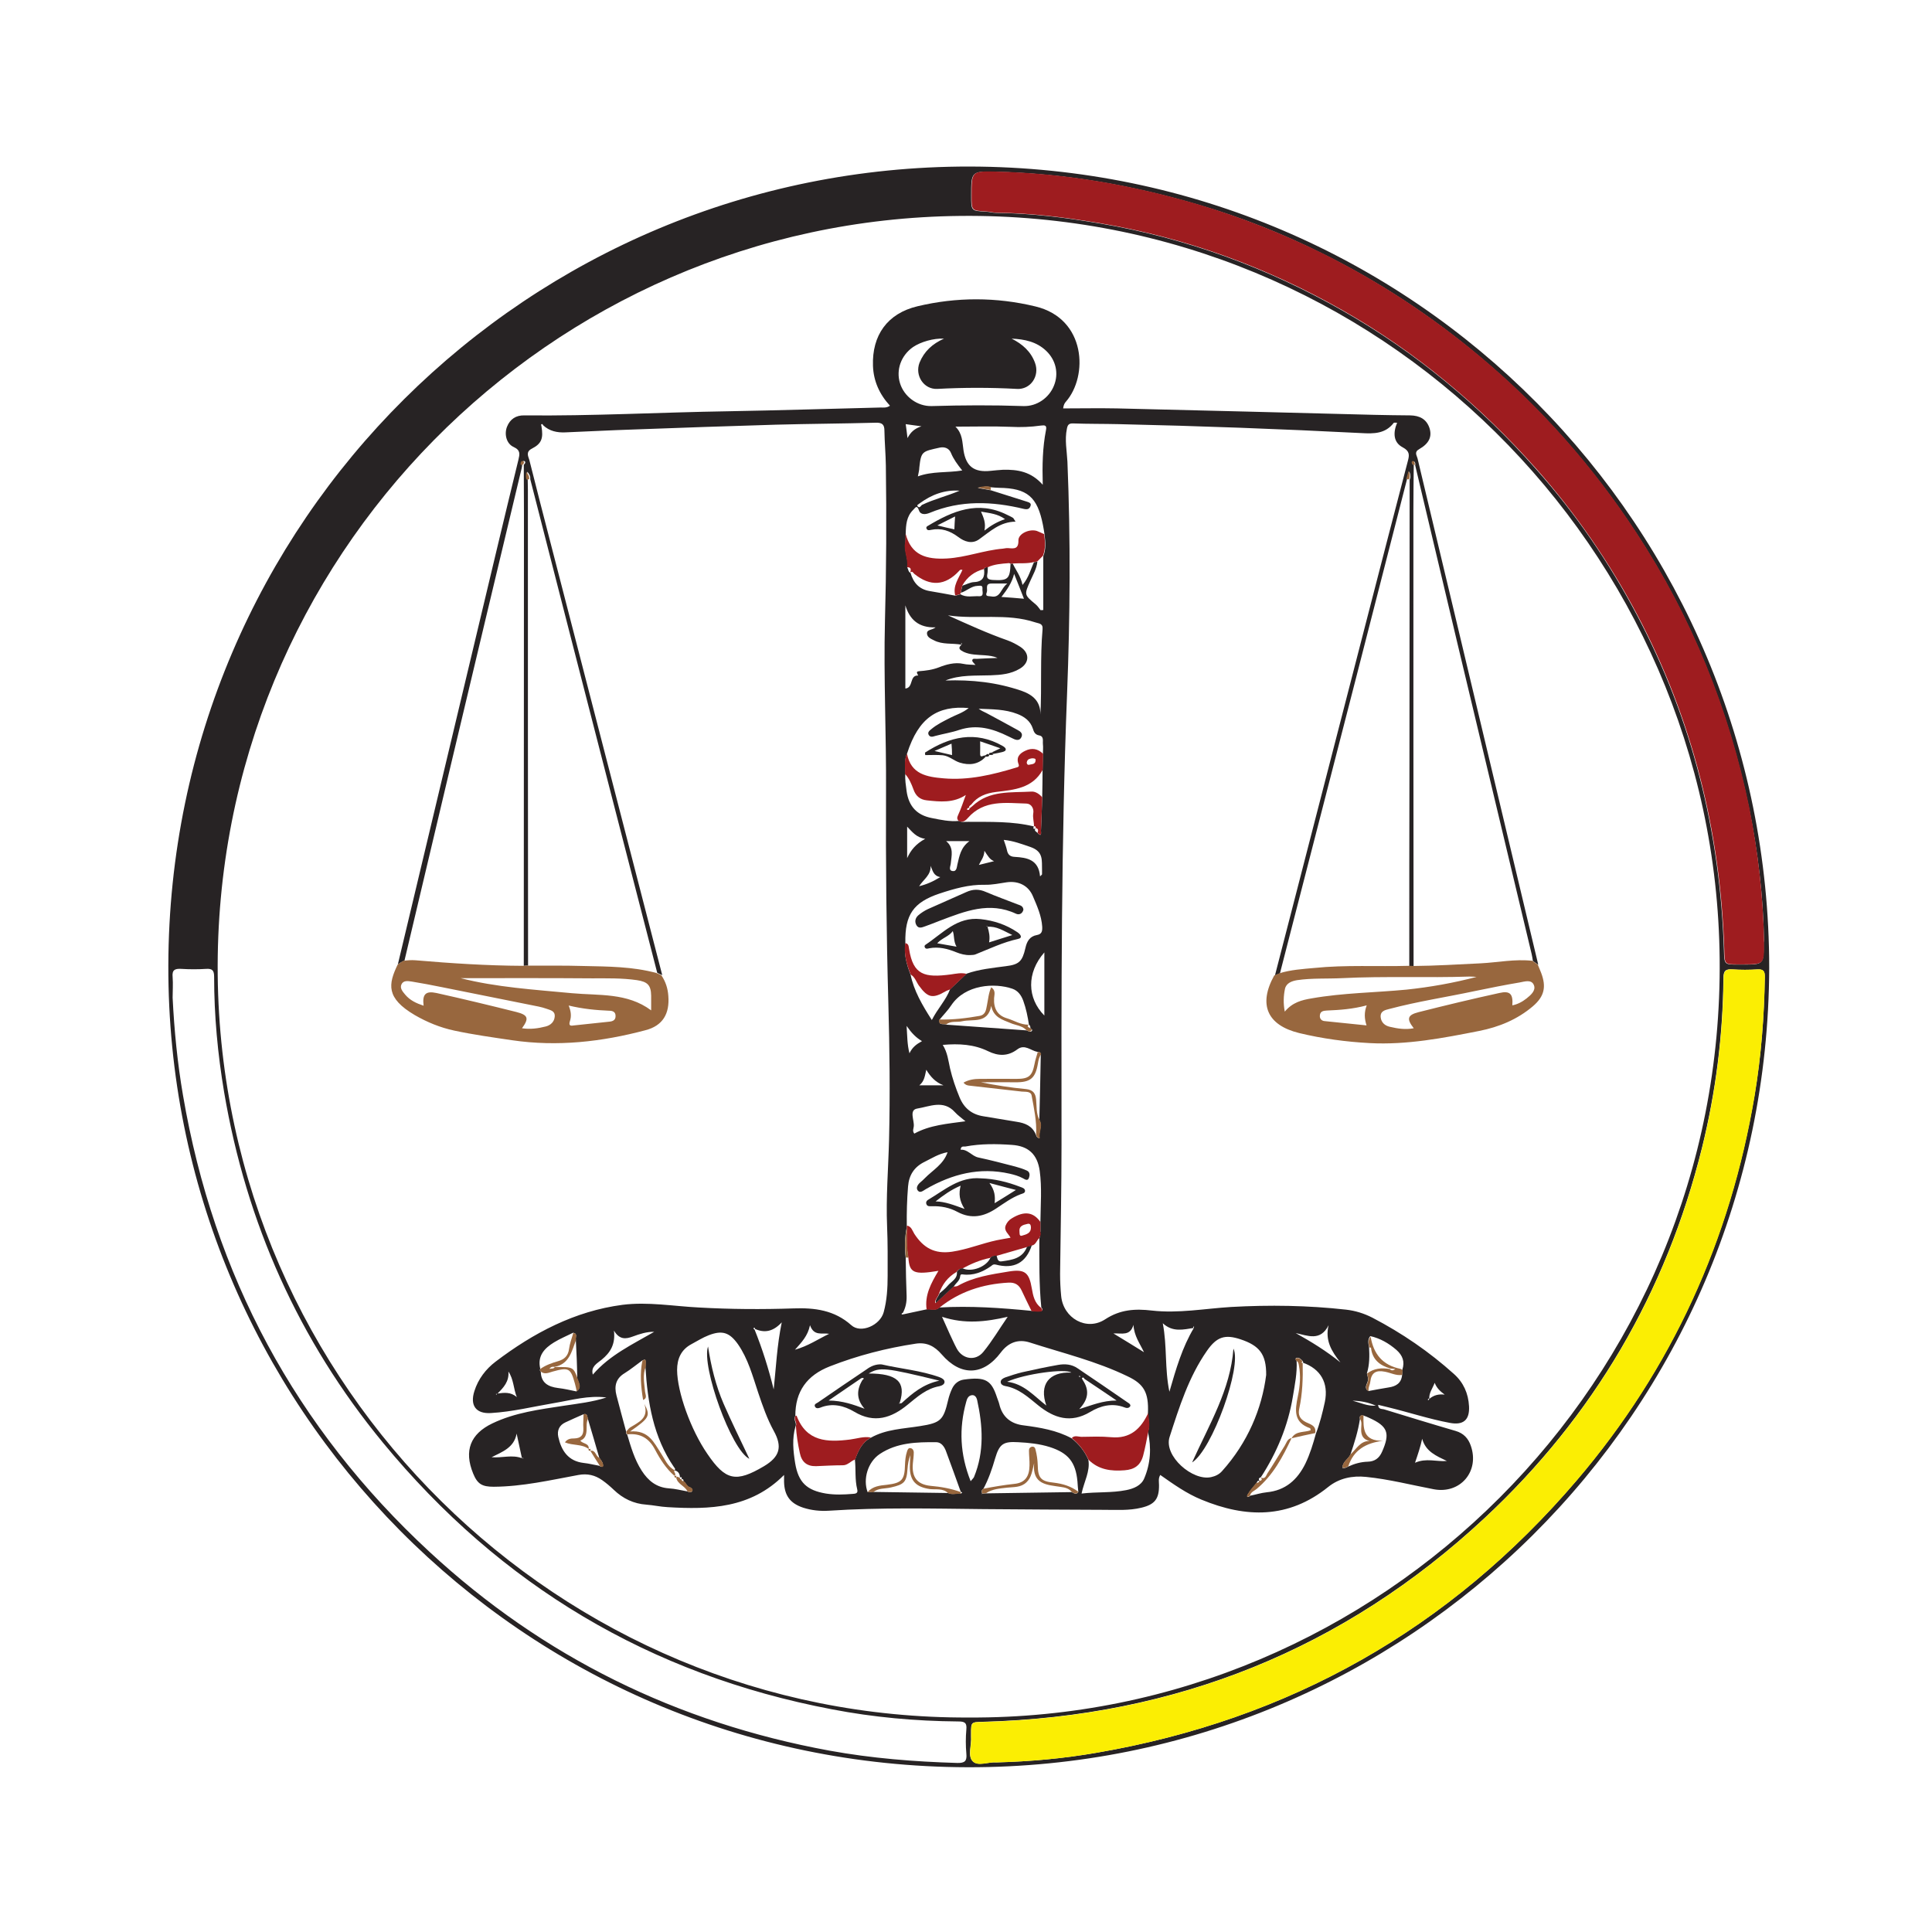 <?xml version="1.0" encoding="utf-8"?>
<!-- Generator: Adobe Illustrator 21.0.2, SVG Export Plug-In . SVG Version: 6.00 Build 0)  -->
<svg version="1.1" id="Layer_1" xmlns="http://www.w3.org/2000/svg" xmlns:xlink="http://www.w3.org/1999/xlink" x="0px" y="0px"
	 viewBox="0 0 1080 1080" style="enable-background:new 0 0 1080 1080;" xml:space="preserve">
<style type="text/css">
	.st0{fill:#272324;}
	.st1{fill:#FBEE03;}
	.st2{fill:#9E1C1F;}
	.st3{fill:#98673E;}
</style>
<g>
	<path class="st0" d="M989,541.1c-0.9,249.1-202.2,447.4-448.1,446.8C291.1,987.3,93.5,785,94.1,539.7
		C94.7,291.1,295.9,92.8,541.9,93.1C791.2,93.5,989,295.3,989,541.1z M541.7,960.1c229.4,1.2,422-187.8,419.6-424.2
		C959,307.2,771,118.3,536.8,120.7C307.9,123,119.3,311.2,121.7,545.2C124.1,775.2,312.9,961.2,541.7,960.1z M556.9,985.2
		c19.2-0.5,37.7-2.2,56.1-5.4c107.7-18.5,197.4-69.1,268.3-152.2c53.2-62.4,85.9-134.5,99.5-215.3c3.7-21.9,5.4-43.9,5.7-66.1
		c0.1-3.1-0.6-4.5-4.1-4.3c-4.6,0.3-9.3,0.3-14,0c-3.8-0.3-5,0.8-5,4.9c-0.3,32.1-4.3,63.7-12,94.9c-20.1,80.9-60.5,150-121.4,206.8
		C751.1,922,657.2,959.6,549.3,962.5c-6.5,0.2-6.5,0.1-6.5,6.7c0,0.5,0,1,0,1.5c0.4,4.8-2.1,10.9,1,13.9
		C546.7,987.5,552.7,984.8,556.9,985.2z M986.1,525.3c-0.5-24.7-3.4-49.1-8.3-73.2c-11.4-55.3-32.2-106.9-63.2-154.2
		c-24.3-37.1-53.4-70.1-87.5-98.6c-27.3-22.9-56.9-42.3-88.8-58c-21.9-10.9-44.7-19.9-68.2-26.8c-37.2-11-75-17.6-113.8-18.5
		c-13.4-0.3-13.4-0.1-13.4,13.5c0,8.4,0,8.4,8.2,8.8c2,0.1,3.9,0.7,5.9,0.7c19.7,0.2,39.1,2.7,58.4,6c47.9,8.2,92.8,24.6,135,48.6
		c41.2,23.4,77.1,53.4,108.4,88.8c22,24.8,40.6,51.8,56.1,81.1c31.1,58.8,46.7,121.7,48.8,188c0.2,7.7,0.3,7.7,7.7,7.7
		c0.8,0,1.7,0,2.5,0c12.1,0,12.1,0,12-12.3C986.1,526.3,986.1,525.8,986.1,525.3z M96.5,557.7c0.9,18.3,2.7,36.6,5.8,54.6
		c17.2,100.6,62.9,185.9,137.8,255.2c63.5,58.8,138.4,95.5,223.5,111.1c23.6,4.3,47.5,6.2,71.5,6.9c4.3,0.1,5.5-1.1,5.1-5.2
		c-0.4-4.5-0.4-9,0-13.5c0.4-4-1.2-4.5-4.7-4.5c-23.7-0.2-47.2-2.3-70.5-6.8c-101.6-19.3-185.3-69.3-250.9-149
		c-47.1-57.2-76.4-122.9-88.8-195.9c-3.6-21.4-5.6-42.9-5.6-64.6c0-3.5-1-4.6-4.4-4.4c-4.6,0.3-9.3,0.3-14,0
		c-3.6-0.2-5.2,0.6-4.8,4.6C96.8,550.1,96.5,553.9,96.5,557.7z"/>
	<path class="st1" d="M556.9,985.2c-4.1-0.4-10.2,2.4-13-0.5c-3.1-3-0.6-9.2-1-13.9c0-0.5,0-1,0-1.5c0-6.7,0-6.6,6.5-6.7
		c107.8-2.9,201.8-40.5,280.7-114.1c60.9-56.8,101.3-125.9,121.4-206.8c7.7-31.1,11.7-62.8,12-94.9c0-4,1.2-5.1,5-4.9
		c4.6,0.3,9.3,0.3,14,0c3.5-0.2,4.1,1.2,4.1,4.3c-0.4,22.2-2.1,44.2-5.7,66.1c-13.5,80.8-46.3,153-99.5,215.3
		C810.4,910.7,720.7,961.3,613,979.8C594.6,983,576,984.7,556.9,985.2z"/>
	<path class="st2" d="M986.1,525.3c0,0.5,0,1,0,1.5c0.1,12.3,0.1,12.3-12,12.3c-0.8,0-1.7,0-2.5,0c-7.5,0-7.5,0-7.7-7.7
		c-2.1-66.3-17.7-129.2-48.8-188c-15.5-29.2-34.2-56.3-56.1-81.1c-31.4-35.4-67.3-65.4-108.4-88.8c-42.2-24-87.1-40.4-135-48.6
		c-19.4-3.3-38.8-5.8-58.4-6c-2,0-3.9-0.6-5.9-0.7c-8.2-0.5-8.2-0.4-8.2-8.8c0-13.6,0-13.8,13.4-13.5c38.8,0.9,76.6,7.5,113.8,18.5
		c23.5,7,46.2,16,68.2,26.8c31.9,15.8,61.5,35.2,88.8,58c34.1,28.5,63.2,61.4,87.5,98.6c31,47.3,51.9,98.9,63.2,154.2
		C982.7,476.2,985.6,500.6,986.1,525.3z"/>
	<path class="st0" d="M222.4,539.1c18.4-77.1,36.7-154.1,55.1-231.1c4.1-17,8.1-34,12.3-51c0.7-3,1.3-5.3-2.6-7.1
		c-4.1-1.8-5.4-7.1-3.8-11.3c1.7-4.3,5-6.5,9.7-6.4c37.9,0.4,75.8-1.7,113.8-2.3c28.5-0.5,56.9-1.4,85.4-2.1c1.6,0,3.3,0.3,5.2-1
		c-5.8-6.3-9.2-13.7-9.5-22.3c-0.6-17,8-29.3,24.9-33.3c21.8-5.2,44-5.2,65.9,0.1c28.4,6.8,29.6,39,17,53.3
		c-0.6,0.7-1.2,1.5-1.5,3.7c10.1,0,20.2-0.2,30.2,0c47.9,1.1,95.9,2.4,143.8,3.6c6.7,0.2,13.3,0.2,20,0.3c5.2,0.1,9.1,2,10.8,7.1
		c1.5,4.8-0.2,8.6-5.8,11.8c-2.9,1.6-1.3,3.5-0.9,5.1c6.8,28.7,13.7,57.3,20.5,85.9c15.7,65.7,31.3,131.4,47,197.2
		c-1-0.7-2-1.4-3-2.1c-0.2-1.3-0.4-2.6-0.7-3.9c-13.8-57.9-27.7-115.8-41.5-173.7c-7.9-33.2-15.7-66.3-23.6-99.5
		c0.3-1.1-0.3-2.4-1.1-2.2c-1,0.3-0.8,1.5,0.3,2.1c-0.1,8.3-0.2,16.6-0.2,25c0,85,0,170.1,0.1,255.1c-0.8,0-1.6,0-2.4-0.1
		c0-37.5,0-75,0.1-112.4c0-53.1,0.1-106.3,0.1-159.4c0.6-1.4,0.6-2.7-0.2-4.7c-0.5,1.9-0.9,3.2-1.3,4.5
		c-9.5,37.2-19.1,74.4-28.6,111.5c-14.1,54.9-28.3,109.7-42.4,164.6c-0.9,0.4-1.9,0.8-2.8,1.2c17-65.9,34-131.8,51-197.7
		c7.7-30,15.5-59.9,23.3-89.9c0.9-3.3,1.1-5.5-2.8-7.6c-5.4-2.8-5.5-8.2-3.2-13.8c-1.1,0-1.8-0.1-1.9,0.1c-4.7,6.1-11.1,6.1-18,5.7
		c-45.2-2.3-90.5-4-135.7-5c-8.5-0.2-17-0.1-25.5-0.4c-2.5-0.1-3.1,0.9-3.5,3c-1.3,6.2,0,12.3,0.3,18.4c1.8,43.3,1.5,86.6-0.2,129.8
		c-3.3,83.9-3.2,167.9-3.1,251.8c0,24.1-0.5,48.3-0.8,72.4c0,4.1,0.2,8.3,0.6,12.4c1.2,12.4,14.2,19.8,24.6,13
		c8.4-5.5,16.7-6,26.1-4.9c14.8,1.7,29.6-1.1,44.3-2c21.5-1.2,42.9-0.9,64.3,1.5c5.2,0.6,10,2.1,14.7,4.5
		c16.5,8.6,31.7,19,45.5,31.4c5.4,4.8,8.1,10.9,8.5,18.1c0.4,7.7-3.2,10.7-10.7,9.3c-11.8-2.2-23.2-6-34.8-8.8
		c-1.7-0.4-3.4-0.8-5.3-1.3c0.1,2.6,2,2.2,3.2,2.5c13.4,4.1,26.7,8.2,40.1,12.1c4.5,1.3,7.1,4.2,8.5,8.3c5,14.3-5.9,27.1-20.7,24.3
		c-12.6-2.4-25-5.6-37.8-6.9c-7.7-0.8-15.1,0.7-21.2,5.6c-22.2,17.9-46,17.4-70.9,7.1c-8.3-3.4-15.6-8.6-23-13.8
		c-1.2,2-0.7,3.9-0.7,5.6c0.1,7.7-2.3,10.9-9.8,12.7c-6.9,1.7-13.9,1.2-20.9,1.2c-22.5-0.1-45-0.2-67.5-0.4
		c-28.8-0.3-57.6-1-86.4,0.9c-4.8,0.3-9.7-0.2-14.3-1.7c-7.3-2.4-10.5-6.8-10.7-14.4c0-1.1,0-2.2,0-3.9
		c-18.7,18.8-41.6,19.4-65.1,18c-4-0.2-7.9-1.1-11.9-1.4c-7.1-0.5-13.1-3.4-18.2-8.3c-2-1.9-4.2-3.8-6.5-5.4
		c-4-2.8-8.2-3.8-13.2-2.9c-15.7,2.9-31.3,6.5-47.4,6.6c-6.5,0-9.1-1.5-11.5-7.4c-5.2-12.7-1.6-22.1,10.7-28
		c12.7-6.1,26.4-7.8,40.1-9.9c8-1.2,16-2.1,23.7-4.6c-10-1.3-19.5,1.5-29.1,3.1c-11.8,2-23.5,4.9-35.5,5.6
		c-8.3,0.5-11.8-4.2-9.2-12.3c2.1-6.7,6.4-12.3,11.8-16.4c21.2-16.1,44.3-28.3,71-31.8c14.3-1.8,28.6,0.8,42.8,1.5
		c17.6,1,35.3,1.1,52.9,0.5c11.6-0.4,22.7,0.9,32.2,9.4c5.3,4.8,16.1,0.1,18.1-7.3c1.8-6.6,2.2-13.5,2.2-20.3
		c0-9.2,0.1-18.3-0.3-27.5c-0.7-16.3,0.7-32.6,1.1-48.9c0.6-25.3,0.3-50.6-0.4-75.9c-1.1-39.3-1.5-78.6-1.3-117.9
		c0.2-32-1.4-64-0.6-95.9c0.8-29,0.9-58,0.5-86.9c-0.1-6.5-0.7-13-0.8-19.5c0-3.4-1.3-4.5-4.8-4.4c-18.6,0.5-37.3,0.6-55.9,1.1
		c-26.6,0.8-53.2,1.7-79.8,2.7c-12.6,0.4-25.3,1.1-37.9,1.6c-4.6,0.2-8.9-0.7-12.4-4c-0.2-0.5-0.5-0.9-1-0.5c-0.2,0.1,0,0.8,0.1,1.2
		c1.1,6.6,0.1,9.6-5.4,12.4c-3.5,1.8-2,4.3-1.4,6.3c3.9,15.7,8,31.3,12,46.9c20.8,80.4,41.5,160.7,62.3,241.1
		c-0.9-0.4-1.9-0.8-2.8-1.3c-16.2-62.7-32.4-125.5-48.5-188.2c-7.5-29.3-15-58.6-22.5-87.8c0.2-1.6-0.5-2.7-1.6-4.1
		c-0.2,1.8-0.4,3.1,0.2,4.3c0,2,0.1,4,0.1,6c0,88.6,0,177.2,0.1,265.8c-0.8,0-1.6,0-2.4,0.1c0-84,0.1-168.1,0.1-252.1
		c0-9.3-0.1-18.6-0.1-28c0.9-0.7,1.2-1.8,0.2-2.1c-0.8-0.2-1.4,1-1.1,2.1c-0.1,0.7-0.1,1.3-0.3,2c-13.2,55.2-26.4,110.3-39.5,165.5
		c-8.7,36.6-17.3,73.1-26,109.7C224.4,537.7,223.4,538.4,222.4,539.1z M381,826.9l0.1,0.1c0.1-0.8,0.1-1.6-1.1-1.1l0.1,0.1
		c0-2.1-0.9-3.6-3.1-4.1l0.1,0c0.6-0.7,0.1-1.2-0.3-1.7c-11.6-16.9-14.8-36.3-16-56.2c0.2-4.4,0.2-4.4-1.9-3.4
		c-3.2,2.3-6.3,4.9-9.7,7c-5,3-5.9,7.3-4.6,12.4c1.7,6.7,3.6,13.4,5.4,20.2c-0.2,0.7-0.1,1.3,0.6,1.7c2.1,7,4.1,14,8.1,20.2
		c3.6,5.6,8.2,9.4,15.2,9.9c3.5,0.2,6.9,1.1,10.3,1.7c1,0.6,2.3,0.6,2.7-0.1c0.7-1-0.7-2-1.3-2.2c-1.9-0.5-2.1-2.5-3.5-3.3
		C382.1,827.3,382,826.7,381,826.9z M704,827.9c-1.1-0.5-1.2,0.5-1.6,1.1c-1.6,2.1-3.5,4-4.8,6.3c-1,1.7-0.1,2,1.3,0.8
		c3.1-0.6,6.1-1.6,9.2-1.9c10.4-1,17.1-6.9,21.6-16c2.6-5.4,4.3-11,5.9-16.8c2.2-5.7,3.7-11.7,5-17.7c2.2-10.7-2.4-18.5-12.4-22
		c0,0,0.1,0.1,0.1,0.1c0.1-0.1,0.2-0.3,0.2-0.4c-0.1-0.2-0.3-0.5-0.4-0.7c-1-1-2-2.1-3.5-1.6c-0.5,0.2-0.4,1.1,0.2,1.5
		c0.4,6.9-1,13.5-2.1,20.2c-2.7,16.3-8.9,31.1-17.8,44.9l0.1,0c-0.9,0.4-1.8,0.8-1,2L704,827.9z M579,463.1l-0.1-0.1
		c-1.1,1.5,0.4,1.8,1.1,2.6c2.5,2.7,1.9-0.4,1.9-1.2c0.3-6.2,0.5-12.4,0.7-18.6c0.1-5.1,0.2-10.3,0.2-15.4c0.1-3,0.1-5.9,0.2-8.9
		c0-1.8,0.2-3.7,0-5.5c-0.2-1.8,0.7-4.4-2.1-4.9c-2.3-0.4-3-2-3.5-3.7c-1.4-4.4-4.8-6.8-8.7-8.3c-6.9-2.7-14.3-2.6-21.6-2.9
		c1.4,1.1,2.9,1.7,4.3,2.4c5.8,3.1,11.7,6.3,17.5,9.5c1.5,0.8,3,1.9,2.1,3.9c-1,2.2-2.9,1.8-4.7,0.9c-0.9-0.4-1.8-0.9-2.7-1.3
		c-8.7-4.3-17.5-6.8-27.3-3.6c-4.4,1.5-9,2.2-13.5,3.4c-1.3,0.4-2.7,0.9-3.6-0.5c-0.9-1.5,0.4-2.5,1.4-3.3c3.2-2.7,7-4.5,10.7-6.4
		c3.3-1.7,6.9-2.7,10.2-5.4c-17.4-1.5-28,5.4-34.4,25.3c-1.7,3.7-0.9,7.5-1,11.4c-0.3,3.3,0.3,6.6,0.7,9.8c1.2,8.4,5.7,13.4,14.1,15
		c5,1,10,2.1,15.2,1.6l-0.1-0.1c1.7,1.1,3.6,0.5,5.3,0.6c12.3,0.1,24.6-0.4,36.7,2.6l-0.1-0.1C577.4,463.3,577.7,463.6,579,463.1z
		 M799,782c2.4-2.1,5.2-2.8,8.6-2.4c-2.5-1.8-4.5-3.7-5.6-6.6C800.8,776.2,798.7,778.7,799,782c-0.4-0.3-0.7-0.1-0.8,0.4
		c0,0.1,0.1,0.3,0.2,0.4C798.6,782.5,798.8,782.3,799,782z M515.3,282.3c6.8-3.3,14.2-5,21.1-8c-8.3-0.6-15.6,2.2-22.2,7
		c-0.5,0.6-2.1,0.9-1.1,1.9C514,284.1,514.7,283,515.3,282.3z M550,318.1c0.2-0.3,0.5-0.6,0.7-0.9c0.5-0.1,1-0.1,1.5-0.2
		c-0.1,1.3,0,2.7-0.3,4c-0.5,2.5,0.7,3,3,3.2c8.5,0.5,9.7-0.5,10-9c0.4-0.1,0.8-0.1,1.2-0.2c1.8,3.8,4.5,7.1,5.5,12
		c3.5-4.1,4.5-8.7,6.4-12.7c0.6-0.1,1.2-0.2,1.9-0.3c-0.4,3.9-2.4,7.2-3.9,10.6c-3.5,7.9-3.6,7.8,3,13.3c1.1,0.9,1.8,2.1,2.7,3.2
		c0.5,0,1-0.1,1.5-0.1c0-10,0-20.1,0-30.1c1.6-3.9,1.2-8,0.7-12.1c-0.3-1.8-0.5-3.6-0.9-5.4c-3.1-15.7-8.8-20.5-24.5-20.7
		c-1.5,0-3-0.2-4.4-0.3c-2.1-0.6-4.1-0.5-7.5,0.4c3.4,0.6,5.4,0.9,7.4,1.3c6.6,2.1,13.3,4.2,19.9,6.3c1.2,0.4,2.9,0.8,2.1,2.6
		c-0.6,1.6-1.7,1.9-3.6,1.5c-17.8-4.3-35.4-5-52.7,2.2c-2.2,0.9-5.1,1.3-6-1.4c-1.2-3.5-2.2-1.2-3.2-0.3c-3.8,3.7-4.1,8.5-4.2,13.4
		c-0.1,1.8,0,3.6-0.2,5.4c-0.7,4.6,2,8.9,1.1,13.5c0.6,1,0.5,2.4,1.8,3l0,0c1.6,5.5,4.8,9.1,10.6,10.1c4.8,0.8,9.7,1.7,14.5,2.6
		c0.9-0.3,1.8-0.5,2.8-0.8c3.3,2,7,0.9,10.5,1.1c2.9,0.1,1.6-2.7,1.8-4.2c0.2-2.2-1.4-1.6-2.7-1.6c-3.6,0.1-6.2,3-9.5,3.9
		c0.3-1.3,0.7-2.7,1-4c2.2-0.7,4.3-1.9,6.5-2c4.9-0.2,6.1-2.9,5.6-7.1L550,318.1z M278,779c3.8-0.5,7.5-1,10.9,2
		c-1.9-4.7-1.7-9.9-4.7-14.3c0.5,5.5-2.7,9-6.2,12.4c-0.3,0.1-0.6,0.1-0.8,0.2c0.1,0.1,0.2,0.2,0.3,0.4
		C277.7,779.4,277.8,779.2,278,779z M335,814.9c-2.1-7.3-4.2-14.5-6.4-21.8c-0.4-1.2-0.2-3.2-2.5-2.5c-3.3,1.5-6.7,2.9-10,4.5
		c-3.5,1.6-4.8,4.6-4,8.2c1.7,7.6,5.5,13.5,14.2,14.5c3,0.3,5.9,1.1,8.8,1.6c1.2,0.9,2.3,0.8,1.9-0.8
		C336.9,817.2,335.8,816.1,335,814.9z M754.9,813.1c-1.2,2.6-4.4,4-4.5,7.5c0.6,0,1.1,0.1,1.5,0c0.6-0.2,1.2-0.5,1.8-0.8
		c3.5-1.6,7.1-2.6,10.9-2.7c3.8-0.1,6.4-1.9,8-5.6c4.6-10.4,3.2-14.2-7.2-18.9c-1-0.5-2.1-0.9-3.2-1.3c-1.6-0.3-2.4,0.3-2,2
		C759.2,800,757.1,806.6,754.9,813.1z M291.9,815.2c0.2,0,0.5,0.1,0.7,0.1c-0.1-0.1-0.1-0.2-0.2-0.4c-0.2,0.1-0.4,0.3-0.6,0.4
		c-1-4.6-2-9.3-3-13.9c-1.4,7.9-8.1,10.2-14,13.2C280.7,815.1,286.3,813,291.9,815.2z M764.1,767.7c0.4,1.6,1,3.1,0.3,5
		c-0.5,1.3-1.9,3.6,0.6,4.9c3.7-0.7,7.5-1.4,11.2-2c4.2-0.6,7.2-2.4,7.6-7.1c0-0.9,0.1-1.9,0.1-2.8c1.5-4.5,0.2-8-3.3-11.1
		c-4.3-3.7-9.1-6.5-14.6-7.7c-1.5,1.8-1.2,3.9-0.7,6C765.6,758,765.6,762.9,764.1,767.7z M321.9,749c-0.4-1.4,1.2-3.5-1.5-4
		c-3.6,1.8-7.3,3.3-10.7,5.4c-5.4,3.3-9.4,7.6-7.7,14.7c-0.2,0.6-0.4,1.2,0.3,1.6c0.1,6.3,4.1,8.5,9.6,9.2c3.5,0.4,6.9,1.2,10.3,1.9
		c3.1-2.1,1.3-4.6,0.5-7C322.6,763.5,322.3,756.2,321.9,749z M575.1,572.9l0.1,0c-0.7-4.6-1.6-9.1-3.2-13.5c-1.1-3-2.9-5.6-6.1-6.7
		c-9.9-3.4-26.3-2.4-34.1,9.2c-1.9,2.9-4.4,5.4-6.6,8.1c-0.6,3.6,2.4,2,3.9,2.8c14.9,1.1,29.9,2.1,44.8,3.2c1,0.4,2,1.3,2.9,0.3
		c0.5-0.6-0.1-1.1-0.7-1.3C575.8,574.2,576.2,573.2,575.1,572.9z M537,833.9c0,0,0.1,0.1,0.1,0.1c-2.8-7.7-5.5-15.4-8.4-23.1
		c-0.9-2.3-2.6-4.7-5.3-4.7c-11-0.1-22,0.2-31.6,6.6c-6.7,4.5-9.5,14-6.8,21.3c1,0,2.1-0.1,3.1-0.1c14,0.2,27.9,0.4,41.9,0.6
		c2.3,1.1,4.7,0.1,7,0.4c0.3-0.2,0.6-0.4,0.9-0.7C537.7,834.2,537.4,834,537,833.9z M549,835c0.7-0.1,1.4-0.2,2.2-0.2
		c16-0.2,31.9-0.5,47.9-0.7c1.3,0.6,2.5,1.7,3.7-0.1c-0.2-2-0.4-3.9-0.5-5.9c-1-10.8-5.2-15.9-15.5-19.2c-5.7-1.8-11.7-2.4-17.6-2.7
		c-8.3-0.5-10.5,0.9-12.9,9c-1.7,5.9-3.7,11.7-6.6,17.1C548.5,832.9,548.8,833.9,549,835c-0.2,0.1-0.4,0.2-0.5,0.4
		C548.7,835.3,548.8,835.2,549,835z M331.4,768.4c9.4-10.9,22.2-16.9,34.3-23.9c-4.2-0.1-8.1,1.2-11.9,2.6c-4,1.5-7.5,1.9-10.6-3.3
		c0.9,7.7-2,12.3-6.9,16.3C333.9,762.1,330.1,763.9,331.4,768.4c-0.1-0.1-0.2-0.1-0.3-0.1C331.2,768.3,331.3,768.4,331.4,768.4z
		 M581.8,589.3c-0.1-1.2-1-1.2-1.9-1.3c-3.7-0.7-7.1-4.5-11.2-1.4c-5.3,4-10.7,3.8-16.4,1c-7.8-3.8-16.2-4.3-25.3-3.5
		c2.7,4.3,3.1,8.8,4.1,13.2c1.3,5.5,3.1,10.8,5.3,16.1c2.5,6.1,6.9,9.6,13.3,10.6c6.2,1,12.5,2.1,18.7,3.1c4.6,0.7,8.7,2.3,10.6,7.1
		c0.4,0.8,0.5,1.9,2.1,2c-0.8-3.4,1.9-6.7-0.1-10.1C581.3,613.8,581.6,601.5,581.8,589.3z M422.1,742.9c-0.1-0.4-0.3-1-0.7-0.6
		c-0.4,0.4,0,0.7,0.4,0.9c4.4,10.9,7.9,22.1,10.7,33.5c1.3-12.2,1.8-24.3,4.5-37.5C432.1,744.5,427.3,745.2,422.1,742.9z
		 M667.5,742.3c-5.9,0.9-11.9,2.6-17.5-2.6c2.5,13,1,25.3,3.7,38.3c3.7-12.8,7.2-24.9,13.7-35.7c0-0.3,0-0.6,0.1-0.8
		c-0.1,0-0.3,0-0.3,0.1C666.8,741.9,667,742.2,667.5,742.3z M509,544.8c1.9,9.1,6.5,17,11.9,25.4c3.3-6.5,7.9-11.1,10.2-17.2
		c3.1-2.9,6.1-5.8,9.2-8.7c7.1-2.5,14.5-3.2,22-4.2c7.4-0.9,9.2-2.7,10.9-10.1c0.8-3.7,2.4-6.6,6.4-7.3c2.9-0.5,3.1-2.3,3-4.7
		c-0.4-6.1-2.9-11.6-5.2-17c-2.5-6-8.1-8.7-14.6-7.8c-4.1,0.6-8.2,1.5-12.3,1.4c-8.8-0.2-17.1,2.2-25.3,4.9
		c-14.6,4.9-19.4,11.8-19.1,27.5C505.2,533.4,506.8,539.1,509,544.8z M505.5,734.6c4.2-0.9,8.4-1.8,12.6-2.7c2.3-0.4,4.9,1,7-1
		c17.3-1,34.5,0.2,51.7,1.9c1.5,0.1,2.9,0.3,4.4,0.2c1.5-0.1,2.2-0.8,0.9-2.1c-1.3-13-1.1-26-1.1-39l-0.1,0.1c1.3-1-0.2-2.4,0.7-3.5
		c0-1.9,0-3.7,0-5.6c0.1-9.5,0.9-19-0.4-28.4c-1.3-9.2-6.3-13.9-15.6-14.5c-8.6-0.6-17.3-0.7-25.9,0.9c-0.9,0.2-2.5-0.6-2.7,1.8
		c3.9-0.3,6.1,3.4,9.7,4.3c7,1.5,13.9,3.3,20.8,5.1c2.2,0.6,4.5,1.3,6.6,2.3c1.7,0.8,1.6,2.6,1.1,4c-0.7,2-2.2,0.9-3.3,0.3
		c-2.4-1.3-4.9-2-7.5-2.6c-16.8-3.8-32.2,0.2-46.8,8.6c-1.4,0.8-3.1,2.4-4.4,1c-1.4-1.5-0.3-3.4,1.2-4.7c0.9-0.8,1.8-1.5,2.6-2.4
		c4.4-4.5,10.4-7.7,12.7-14.5c-4.9,0.8-8.8,3.4-12.9,5.4c-5.7,2.8-8.7,7.3-9.2,13.8c-0.6,7.3-0.8,14.6-0.7,21.9
		c-0.1,0.3-0.1,0.5,0,0.8c-1.2,5.7-1.3,11.4-0.6,17.2c0.1,7.1,0.2,14.2,0.5,21.2c0.1,3.4-0.5,6.5-2.1,9.5c-0.4,0.2-1,0.4-0.5,0.9
		C504.4,734.9,505.1,734.6,505.5,734.6z M477.9,816c1.8-4.9,3.9-9.7,8.9-12.3c8.5-4.8,18.2-5,27.5-6.5c11.6-1.8,13.1-3.4,15.7-14.5
		c0.5-2.2,1.3-4.5,2.3-6.6c1.3-2.7,3.6-4.5,6.5-4.9c12.2-1.7,15.4,0.4,18.5,9.9c0.4,1.3,1,2.5,1.3,3.8c1.7,7.3,6.6,11.1,13.7,11.9
		c9.2,1.2,18.3,2.7,26.7,7.2c4.1,3.2,7.3,7.2,9.4,12c1.1,6.5-2.4,12.2-3.8,18.9c8.5-1,16.8-0.3,24.9-1.9c4.1-0.8,8.4-2.5,10.1-6.5
		c3.6-8.4,4.1-17.2,2.1-26.1c1.2-3.5,0.2-7,0-10.5c0.5-11.4-2.2-16.2-11.3-20.5c-17.5-8.5-36.3-13-54.6-18.9
		c-6.4-2.1-12-0.2-16.3,5.5c-9.8,13.1-22.4,13.5-33.1,1.1c-3.9-4.5-8.3-6.9-14.4-6c-16.5,2.5-32.5,6.6-48.1,12.7
		c-12.8,5-19.4,14-19.3,27.8c-1.4,1.9,1,3.8,0.1,5.7c-2,6.8-1.3,13.8-0.2,20.6c1.8,10.8,6.5,15.2,17.2,17c5,0.8,9.9,0.6,14.9,0.2
		c1.5-0.1,3.2-0.2,2.6-2.5C477.8,827,478.5,821.4,477.9,816z M537.5,360.4c-5.2-1-10.6,0.1-15.5-2.5c-1.6-0.8-3.6-1.6-3.8-3.6
		c-0.2-2.5,2.6-1.9,4.8-3.6c-9.5,0.3-14.5-4.4-16.9-12.3c0,15.5,0,30.9,0,46.5c4.7-0.5,2.1-7.5,7.2-7.3c-0.2-0.3-0.3-0.6-0.5-0.9
		c-0.5-1-0.2-1.4,1-1.5c3.8-0.3,7.3-0.7,11.2-2.2c3.5-1.4,8.7-3,13.5-1.9c2.1,0.5,4.4,0.4,6.8,0.6c-0.8-1-1.9-1.8-1.8-2.5
		c0.1-1.3,1.5-0.9,2.4-0.9c3.9-0.2,7.8-0.4,11.7-0.5c-2.4-1.1-4.8-1.3-7.2-1.5c-4-0.3-8-0.2-11.7-1.9
		C536.8,363.4,535.1,362.5,537.5,360.4c0.1-0.3,0.2-0.7,0.1-0.8c-0.4-0.3-0.5-0.1-0.2,0.3C537.4,360.1,537.4,360.3,537.5,360.4z
		 M378.5,765.9c0.1,12.3,7.6,33.3,16.9,46.8c10.2,15,16,16.2,31.7,6.9c8.7-5.2,10.4-10.7,5.5-19.6c-3.8-6.9-6.3-14.2-8.8-21.6
		c-3.1-9.3-5.6-18.8-11.3-27c-4.7-6.6-8.8-7.9-16.3-5c-3.4,1.3-6.5,3.3-9.7,5C380.7,754.5,378.5,759.6,378.5,765.9z M707.8,768.6
		c0.1-11.6-3.8-16.4-14.3-19.9c-8.7-2.9-13.3-1.5-18.8,6.4c-10.2,14.6-15.5,31.5-20.9,48.2c-3.4,10.6,12.9,24.8,23.3,22.4
		c2.3-0.5,4.4-1.5,6-3.3C697.5,806.4,705.4,787.5,707.8,768.6z M527.7,189.3c-5.8-0.3-13,1.8-17.3,4.7c-6.7,4.7-9.6,12.7-7.3,20.2
		c2.3,7.5,9.7,13,17.7,12.8c17.1-0.5,34.3-0.6,51.4,0c7.4,0.2,14.3-4.6,17-11.5c2.7-6.7,1.1-14.1-4.3-19.3
		c-5.4-5.2-12.2-6.6-19.4-6.9c6,3,10.8,7.2,13.1,13.6c2.7,7.3-2.5,15-10.2,14.5c-14.8-0.8-29.6-0.8-44.4,0
		c-7.6,0.4-12.7-7.5-10-14.6C516.6,196.4,521.2,192.2,527.7,189.3z M582.9,271c-0.3-11-0.1-20.8,1.8-30.5c0.6-2.8-0.6-2.9-2.9-2.6
		c-5.6,0.8-11.2,1-16.9,0.7c-10-0.4-20.1-0.1-30.8-0.1c4,3.9,3.8,8.6,4.5,13.2c1.4,9.1,6,12.5,15.2,11.5c2.3-0.2,4.6-0.5,6.9-0.6
		C568.8,262.4,576.4,263.6,582.9,271z M581.6,399.5c0.8-15.9-0.2-31.9,1.2-47.8c0.3-3.3-2.1-3.1-4.1-3.8c-16-5.3-32.6-1.5-48.8-3.9
		c11.1,5,22,10,33.4,14c2.5,0.9,4.9,2.2,7.1,3.6c5.3,3.5,5.1,9-0.3,12.2c-5,3-10.6,3.5-16.3,3.7c-8.5,0.3-17.1-0.4-25.3,2.9
		c14.6-0.5,28.8,1,42.6,5.8C577.4,388.4,581.7,392.1,581.6,399.5z M526.6,736.1c1.9,4.2,3.1,6.9,4.3,9.6c1.3,2.7,2.5,5.5,3.9,8.1
		c3.2,6,10.5,7.3,14.9,1.9c5-6.1,9.1-13.1,13.6-19.6C551.1,738.9,539.4,740.3,526.6,736.1z M542.6,828c1.1-1.4,1.7-1.8,1.9-2.4
		c5.8-14.1,4.9-28.6,1.7-43.1c-0.3-1.3-1.2-2.7-2.7-2.6c-2.2,0.1-3,2.1-3.4,3.8C536,798.5,536.6,812.9,542.6,828z M539.7,626.8
		c-2.2-1.9-4.3-3.3-5.9-5.1c-6.4-7.1-14.2-3.1-21.1-2c-4.7,0.8-1.5,6.5-1.9,10c-0.1,1.2-0.9,2.5,0.3,4
		C519.8,628.9,529.6,628.2,539.7,626.8z M513.1,266.3c8.2-3,16.4-1.9,24.8-3.3c-2.8-3.5-4.9-6.4-6.3-9.8c-1.1-2.7-3.6-3.5-6.2-3
		c-9.8,2.2-10.5,1.9-11.5,11.2C513.9,262.8,513.5,264.1,513.1,266.3z M583.8,532.4c-10,11.4-9.7,25.5,0,35.3
		C583.8,556.4,583.8,544.9,583.8,532.4z M581.4,489.9c0.4-0.4,0.8-0.7,1.1-1.1c0-0.8,0-1.7,0-2.5c-0.2-5.2,1-10.2-6.4-12.8
		c-5-1.7-9.7-3.5-15-4c0.7,2.1,1.4,3.9,1.8,5.8c0.5,2.4,1.7,3.6,4.4,3.7C574.1,479.4,580.6,480.5,581.4,489.9z M742.7,740.8
		c-4.6,9.2-11.7,5.8-18.4,4.4c8.8,4.9,17.1,10,25,16.4C744.4,755.5,740.6,749.3,742.7,740.8z M541.9,470.2c-4.9,0-8.8,0-13,0
		c4.4,3.6,3,8.1,2.6,12.4c-0.1,1.5-1.4,3.8,0.8,4.3c2.5,0.5,2.5-2,2.9-3.7C536.3,478.6,537,473.8,541.9,470.2z M808.8,816.7
		c-5.8-2.8-11.8-5.2-13.8-12.4c-1,4.6-2.4,8.7-4,13.4C797.3,814.9,803,817.2,808.8,816.7z M633.6,740.6c-1.8,6.4-6.5,4.6-11.2,4.8
		c6.2,3.8,11.7,7.1,17.1,10.5C637.2,751,634,746.9,633.6,740.6z M566.9,320.8c-1.2,4.9-3.9,8.8-7.1,12.9c4.6,0.3,8.3,0.6,12.6,1
		C570.4,329.6,568.7,325.2,566.9,320.8z M452.8,740.8c-1.3,6.1-4.6,9.4-8.4,13.7c7.4-2.1,12.7-5.8,19.1-8.9
		C459.3,745,455,747,452.8,740.8z M507.1,479.7c2-4.4,4.8-7.9,10.1-10.8c-4.9-0.7-7.2-3.8-10.1-6.8
		C507.1,468.5,507.1,474.1,507.1,479.7z M563.1,326.2c-4,0-6.5,0-8.9,0c-3.8,0-1.9,3.2-2.6,4.9c-1.1,2.6,1.2,2,2.5,2.3
		C559.4,334.4,559.3,329,563.1,326.2z M506.8,573.5c0.4,5.8,0.3,10.3,1.6,15.3c1.6-3.4,3.9-5.1,7-6.8
		C512,580,509.6,577.5,506.8,573.5z M517.8,598c-0.8,3.3-1,6.4-3.9,8.7c4.9,0,9.2,0,13.5,0C523,605,520.2,602,517.8,598z
		 M513.8,495.4c4.1-1,7.8-2.6,11.8-5.1c-3.8-0.7-4.2-3.6-5.4-6.3C520.5,489.2,516.2,491.6,513.8,495.4z M550.3,475.6
		c-0.2,3.7-2,5.5-3.1,7.9c3.1-0.8,5.8-1.4,8.5-2.1C553.3,480.5,552.3,478.6,550.3,475.6z M507.3,244.9c1.8-3.4,3.9-5.3,7.8-6.6
		c-3.7-0.5-6.2-0.8-8.8-1.2C506.7,239.7,506.9,241.8,507.3,244.9z M769.1,785.8c-4.1-1.9-8.5-2.7-13-2.8
		C760.4,784.1,764.4,786.1,769.1,785.8z"/>
	<path class="st3" d="M787.5,539.9c0.8,0,1.6,0,2.4,0.1c12.6-0.1,25.3-0.9,37.9-1.5c9.6-0.5,19.1-2.5,28.8-1.4c1,0.7,2,1.4,3,2.1
		c0.6,1.5,1.3,3,1.9,4.6c3,7.9,1.8,13.2-4.6,18.7c-8.7,7.4-18.9,11.6-30,13.8c-20.2,4-40.5,7.9-61.2,6.8
		c-13.3-0.7-26.5-2.5-39.4-5.6c-18-4.4-23-16-14-32.2c0.9-0.4,1.9-0.8,2.8-1.2c6.4-2,13-2.4,19.6-3
		C752.3,539.3,769.9,540.4,787.5,539.9z M825.4,546.1c-1.3-0.1-2.6-0.2-3.9-0.2c-23.8,0.8-47.6-0.3-71.4,0.9
		c-8.3,0.4-16.6-0.1-24.9,1.1c-3.2,0.5-6.2,1.7-6.9,4.9c-0.8,3.9-1,8-0.1,12.7c4.3-5.2,9.6-6.5,15-7.4c17.6-3.1,35.4-3.2,53.1-4.9
		C799.5,551.8,812.5,549.5,825.4,546.1z M845.4,562c3-0.6,5.6-2,8-3.9c2.4-1.9,5.2-4.4,4.1-7.3c-1.3-3.5-5.2-2.1-8-1.6
		c-8.4,1.4-16.7,3.1-25,4.8c-15.9,3.4-32,5.8-47.8,10c-2.3,0.6-5.2,1.1-4.9,4.6c0.3,3,2.4,4.8,5.2,5.4c4.3,1,8.6,1.7,13.3,0.8
		c-4.1-5.2-3.6-7.4,2.7-9c15-3.8,30-7.4,45.1-10.7C844.1,553.7,845.9,555.6,845.4,562z M764,562c-7.8,2.1-15.1,2.6-22.4,2.9
		c-2,0.1-3.7,0.5-3.8,2.9c-0.1,1.8,1.1,2.9,2.7,3c7.7,0.8,15.4,1.6,23.4,2.4C762.7,569.4,762.5,566,764,562z"/>
	<path class="st3" d="M292.1,539.9c0.8,0,1.6,0,2.4-0.1c10.6,0,21.3-0.1,31.9,0.2c13.6,0.3,27.2,0.3,40.5,3.9
		c0.9,0.4,1.9,0.8,2.8,1.3c2.4,3.5,3.6,7.3,3.9,11.5c0.8,10-3.1,16.7-12.8,19.2c-24.4,6.5-49.2,9.3-74.5,5.6
		c-10.8-1.6-21.7-3.1-32.4-5.4c-7.9-1.7-15.2-4.7-22.1-8.7c-16.1-9.5-14.8-17.2-9.5-28.2c1-0.7,2-1.4,3.1-2.1
		c2.3-0.3,4.5-0.5,6.9-0.3C252.2,538.5,272.1,539.8,292.1,539.9z M257.5,546.8c19.9,5.1,41.1,6.4,62.2,8.4
		c15.1,1.4,30.9-0.4,44.3,9.6c0-2.9,0-5.6,0-8.2c-0.1-5.9-2-7.8-8-8.7c-8.3-1.2-16.6-1-24.9-1C306.4,546.7,281.6,546.8,257.5,546.8z
		 M236.8,562.2c-0.8-6.4,1.1-8.4,7.2-7.1c14.9,3.3,29.8,6.9,44.6,10.6c6.7,1.7,7.2,3.6,3.2,9.1c4.6,0.7,9,0.1,13.3-1
		c2.7-0.7,4.8-2.6,5-5.6c0.2-3.2-2.5-3.5-4.6-4.3c-1.4-0.5-2.9-0.9-4.3-1.2c-18.1-3.6-36.2-7.3-54.3-10.9
		c-5.5-1.1-11.1-2.2-16.7-3.1c-2.1-0.3-4.7-0.8-5.8,1.6c-1,2.2,0.8,4.1,2.1,5.7C229.2,559.2,232.6,560.8,236.8,562.2z M317.9,562.1
		c1.3,3.2,1.6,6,0.7,8.7c-0.9,2.8,0.5,2.7,2.4,2.4c6.6-0.7,13.2-1.4,19.8-2.1c1.8-0.2,3.3-0.9,3.3-3c0.1-2.4-1.5-3.1-3.6-3.1
		C333.2,564.7,325.8,564,317.9,562.1z"/>
	<path class="st2" d="M507,685.1c2.5,0.5,3,2.8,4.1,4.6c5,7.7,11.2,11.5,21.2,10c8.6-1.3,16.5-4.6,24.9-6.4c2.4-0.5,4.9-0.9,7.7-1.4
		c-1.1-2.2-3.9-3.9-2.7-6.9c0.7-1.7,1.9-3.1,3.5-4c6.9-4.2,12-3.5,15.9,2.1c0,1.9,0,3.7,0,5.6c0.5,1.3-0.1,2.4-0.7,3.5
		c0,0,0.1-0.1,0.1-0.1c-1.6,1.3-1.9,3.8-4.3,4.2c-1,0.3-1.9,0.6-2.9,0.9c-5.7,1.6-11.3,3.3-17,4.9c-1.3,0-2.4,0.2-3.4,1.1
		c-5.5,1.1-10.6,3.3-15.6,6c-1.5,0-2.4,0.8-3.2,1.9c-4.8,2.8-7.9,6.9-9.7,12.1c-0.6,2-2.6,3.5-2,5.3c3.2-3,6.7-6.2,10.1-9.3
		c0.8-0.1,1.7,0,2.4-0.4c8.8-5,18.7-6.4,28.4-8c9.1-1.5,11.5,0.5,13,9.5c0.7,4,1.5,8.1,5.2,10.8c1.2,1.4,0.6,2.1-0.9,2.1
		c-1.5,0.1-2.9-0.1-4.4-0.2c-1.9-3.9-3.8-7.7-5.6-11.6c-1.5-3.2-3.7-4.6-7.4-4.4c-14.4,0.8-27.4,5-38.7,14.1c-2.1,2-4.7,0.6-7,1
		c-1.2-8,2.4-14.7,6.6-21.7c-13.7,2.3-16.2,1.2-16.8-7.2c-1.2-5.7-1-11.4-0.9-17.2C506.9,685.6,506.9,685.3,507,685.1z M571.1,690.8
		c2.9-0.8,5.3-1.5,5.2-4.8c-0.1-1.5-0.6-2.2-2.1-1.8c-2.3,0.5-4.7,1.2-4.3,4.3C570,689.4,569.7,691,571.1,690.8z"/>
	<path class="st2" d="M507,421.3c2.2,11.6,11.2,13,20.5,13.8c14,1.2,27.3-2,40.5-6c1.1-0.3,1.9-0.5,1.4-1.9c-1.5-3.8,0.5-6,3.7-7.5
		c3.7-1.8,7.1-1.2,10,1.7c-0.1,3-0.1,5.9-0.2,8.9c-5.7,10.4-16,11.2-26,12.4c-5.7,0.7-10.5,2.5-14,7.1c-0.7,0.6-1.8,1-0.7,2.2
		c-0.5-0.8-1-0.3-1.5,0c-0.1,0.1-0.1,0.7,0,0.7c0.7,0.2,1.2,0,1.3-0.8c0.5-0.4,1.1-0.9,1.6-1.3c9.5-9,21.6-7.4,33.1-8.1
		c2.1-0.1,4.3,1.3,5.9,3.2c-0.2,6.2-0.4,12.4-0.7,18.6c0,0.8,0.6,3.9-1.9,1.2c0.4-1.2,0.6-2.3-1.1-2.6c0,0,0.1,0.1,0.1,0.1
		c0.1-0.8-0.2-1.3-1.1-1.1c0,0,0.1,0.1,0.1,0.1c0.1-2.4-0.8-4.7-0.4-7.3c0.5-2.6-1-5.4-3.8-5.5c-11.6-0.3-23.7-2.3-32.8,8.1
		c-1.4,1.6-2.9,2.7-5.1,1.6c0,0,0.1,0.1,0.1,0.1c-1.1-1-1.1-1.9-0.4-3.4c1.7-3.6,2.9-7.5,4.3-11.2c-7,4.6-14.4,3.8-21.8,3
		c-3.8-0.4-6.2-2.4-7.5-6.2c-1.1-3-2.4-6.1-4.7-8.6C506.1,428.8,505.2,424.9,507,421.3z M576.9,423.9c-0.9,0.2-2.5,0.2-2.9,2.1
		c-0.2,0.9,0.5,1.8,1.3,1.5c1.4-0.4,3.5-0.1,3.6-2.4C579.1,424,578.2,423.9,576.9,423.9z"/>
	<path class="st2" d="M506.2,298.2c3.1,12.3,11.7,14.6,23.1,14c10.7-0.6,20.7-4.6,31.3-5.5c1-0.1,2-0.4,3-0.3
		c3.3,0.3,5.8,0.6,5.7-4.3c-0.1-3.8,6.2-6.6,10.3-5.3c1.4,0.5,2.7,1.2,4.1,1.8c0.5,4.1,0.9,8.1-0.7,12.1c-1.1,1.1-2.1,2.1-3.2,3.2
		c-0.6,0.1-1.2,0.2-1.9,0.3c-3.9,1-7.9,0.5-11.9,0.8c-0.4,0.1-0.8,0.1-1.2,0.2c0,0,0.1,0.1,0.1,0.1c-0.1-0.6-0.5-0.7-1-0.5
		c-4,0.3-8.1,0.6-11.8,2.3c-0.5,0.1-1,0.1-1.5,0.2c-0.2,0.3-0.5,0.6-0.7,0.9c0,0,0.1-0.1,0.1-0.1c-5.3,1.4-9.3,4.4-12,9.1
		c-0.3,1.3-0.7,2.7-1,4c0,0.3,0,0.6-0.2,0.9c-0.9,0.3-1.8,0.5-2.8,0.8c-1.5-5.5,2-9.7,4-14.3c-1.2-0.4-1.5,0.2-1.9,0.6
		c-7.7,8.3-16.1,8.8-25,1.6c-0.6-0.5-1.1-1.9-2.3-0.7c0,0,0,0,0,0c0.6-1.8,0.5-3.1-1.8-3c0.8-4.6-1.9-8.9-1.1-13.5
		C506.2,301.8,506.1,300,506.2,298.2z"/>
	<path class="st2" d="M599.1,803.9c1.6-1.8,3.7-0.7,5.5-0.7c5.5-0.1,11-0.3,16.5,0.2c10.7,1,16.7-4.7,20.8-13.6
		c0.2,3.5,1.2,7,0,10.5c-0.9,4.5-1.7,9-2.9,13.5c-1.5,5.4-4.9,7.7-10.4,8.1c-7.5,0.6-14.5-0.3-20.1-5.9
		C606.3,811.2,603.2,807.2,599.1,803.9z"/>
	<path class="st2" d="M444.8,791.4c0.2,0,0.5,0,0.5,0c5.5,14.6,17.2,14.9,29.9,13.3c3.9-0.5,7.7-1.9,11.7-1.1
		c-5,2.6-7.1,7.4-8.9,12.3c-2.5,0.8-4.1,3.3-7,3.2c-5,0-9.9,0.3-14.9,0.5c-5.1,0.1-8-2.4-9-7.4c-1.1-5-1.9-10.1-2.2-15.2
		C445.8,795.2,443.3,793.3,444.8,791.4z"/>
	<path class="st2" d="M506,527.2c2.1,0.3,1.9,2,2.2,3.4c2.3,14.4,8.5,16.1,23.4,14.1c2.9-0.4,5.8-1.1,8.7-0.3
		c-3.1,2.9-6.1,5.8-9.2,8.7c-0.9,0.4-1.8,0.6-2.6,1.1c-7.2,4.2-9.9,3.5-14.8-3.2c-1.5-2.1-2.2-4.8-4.6-6.2
		C506.8,539.1,505.2,533.4,506,527.2z"/>
	<path class="st3" d="M579.2,634.2c0.4-7.4-1.2-14.6-2.5-21.7c-0.4-2.6-3.5-2.1-5.5-2.3c-9.7-1.1-19.4-2.2-29.1-3.3
		c-1.2-0.1-2.3-0.3-3.5-1.7c3-1.7,6.1-2.1,9.3-2.1c6.8-0.1,13.6,0,20.4,0c6.8,0,8.7-1.6,10-8.3c0.4-2.3,1.2-4.5,1.8-6.7
		c0.9,0,1.8,0.1,1.9,1.3c-1.2,1.5-1.5,3.3-1.8,5.1c-1.4,8.3-4.2,10.6-12.7,10.5c-6.4-0.1-12.8,0-19.2,0c8.4,1.7,16.7,3,25.2,3.8
		c4.1,0.4,5.4,2.5,5.7,6c0.4,3.8-0.1,7.8,2,11.4c2,3.4-0.7,6.7,0.1,10.1C579.6,636.1,579.5,635,579.2,634.2z"/>
	<path class="st3" d="M599.1,834c-1.5-2-3.9-2.5-6.1-2.8c-7.7-1.2-16.1-1.2-14.9-13.3c-1.1,4.2-1.4,8-4.3,10.7
		c-3.1,3-7.1,2.6-10.8,3c-4.1,0.5-8.2,0.7-11.8,3.1c-0.7,0.1-1.4,0.2-2.2,0.2L549,835c-0.1-1-0.4-2.1,0.7-2.8
		c5.8-1.1,11.5-2.1,17.3-2.7c5.9-0.6,8.4-4,8.5-10.2c0.1-2.8-0.3-5.6-0.3-8.5c0-1.1,0.6-1.9,1.8-2.1c1.3-0.1,1.7,0.8,1.9,1.8
		c0.7,2.7,1.1,5.5,1.2,8.4c0.1,7.2,1.7,9.2,8.9,9.9c5.1,0.6,9.7,2,13.8,5.1C601.6,835.7,600.3,834.7,599.1,834z"/>
	<path class="st3" d="M485,834.1c2.8-3.3,6.9-3.7,10.8-4.1c8.3-1,9.9-2.7,10.1-11.1c0.1-2.5,0.3-5,1.1-7.4c0.3-1,0.7-2.1,1.8-2
		c1.3,0.1,2,1.2,2,2.5c0,2-0.3,4-0.5,6c-0.7,7.7,2.3,11.8,9.9,12.6c5.8,0.5,11.5,1.5,16.9,3.5c0,0-0.1-0.1-0.1-0.1
		c0,0.4,0,0.7,0,1.1c-2.3-0.3-4.7,0.7-7-0.4c-2.9-2.9-6.8-1.9-10.2-2.3c-7.7-1.1-11.2-4.6-11.2-12.4c0-2.2,0.2-4.4,0.3-6.6
		c-1,2.5-1.4,5.1-1.6,7.7c-0.5,7.4-1.8,8.7-9.3,10.4c-3.3,0.8-7,0.2-9.9,2.7C487.1,834,486,834.1,485,834.1z"/>
	<path class="st3" d="M573.8,575.9c-2.4-2.6-5.9-2.7-8.9-4c-4.5-1.9-9.5-3.1-10.8-9.6c-1.9,10.2-10.2,7.2-16.3,8.6
		c-2.9,0.7-6.2-0.4-8.9,1.8c-1.4-0.7-4.5,0.8-3.9-2.8c7.6,0.2,15.1-0.7,22.5-2c3.5-0.6,3.7-3.4,4.2-5.9c0.7-3.4,0.9-6.8,2.4-10.1
		c2.7,1.8,1.7,4.2,1.6,6.1c-0.3,5.7,1.8,9.7,7.4,11.3c3.9,1.2,7.5,3.6,11.9,3.5c0,0-0.1,0-0.1,0c-1,1.3,0.2,1.5,0.9,1.9
		c0.6,0.3,1.3,0.7,0.7,1.3C575.8,577.2,574.8,576.4,573.8,575.9z"/>
	<path class="st3" d="M322.4,777.8c-0.3-1.4-0.6-2.9-1-4.3c-2.4-8.7-3.4-9.3-12.4-6.8c-2.2,0.6-4.4,1.8-6.6,0.1
		c-0.7-0.4-0.6-1-0.3-1.6c3-2.1,6.4-3.3,9.9-4.3c3.5-1,5.6-3,6.1-6.8c0.4-3,1.5-6,2.4-9c2.7,0.5,1.1,2.6,1.5,4
		c-2.4,6.2-3.7,13.4-12,15c-0.9-0.1-1.8-0.3-2.9,1.1c1.4-0.3,2.4,0.1,3-1c10.4-0.1,10.4-0.1,12.9,6.7
		C323.7,773.1,325.4,775.6,322.4,777.8z"/>
	<path class="st3" d="M783.8,768.6c-3.4,0.5-6.4-1.2-9.6-1.8c-5-1-7.6,0.5-8.2,5.6c-0.2,1.8-1.3,3.4-0.9,5.3
		c-2.5-1.3-1.1-3.7-0.6-4.9c0.7-1.9,0.1-3.4-0.3-5c3.8-2.9,8.1-3.3,12.7-2.5c0.8,0.9,1.7,1,3.1,0c-1.2-0.2-2-0.2-2.8-0.3
		c-5.9-1.7-10.1-5-10.8-11.6c0-0.1-0.6-0.1-0.9-0.2c-0.5-2.1-0.9-4.1,0.7-6c1.6,9.7,6.7,16,16.7,18c0.4,0.1,0.8,0.5,1.2,0.8
		C783.9,766.8,783.9,767.7,783.8,768.6z"/>
	<path class="st3" d="M377,825c-4.7-4.1-8-9.3-10.8-14.6c-3.4-6.5-8.3-9.3-15.4-8.6c-0.8-0.4-0.9-1-0.6-1.7c0.7-0.7,1.2-1.6,2-2.1
		c4.7-3,10.7-5.1,8-13.2c3.5,6.7,2.9,7.8-8,15.4c10.5-0.9,13.4,6.3,17.4,12.4c2.2,3.3,3.6,7.3,7.6,9.3c0,0-0.1,0-0.1,0
		C376.2,822.9,378.5,824,377,825z"/>
	<path class="st3" d="M722,804c2.3-4.3,7.1-3.1,10.7-4.5c-0.2-0.5-0.2-1-0.3-1.1c-9.4-3.2-8.5-10.1-6.9-17.8
		c1.2-5.7,1.7-11.5,0.6-17.3c-0.2-1-0.3-2-1.3-2.5c-0.7-0.4-0.8-1.3-0.2-1.5c1.5-0.6,2.5,0.6,3.5,1.6c-0.3,0.4-1,0.9,0.2,1.1
		l-0.1-0.1c0.2,8.6-0.1,17.1-1.9,25.5c-0.8,3.5,0.3,5.9,3.7,7.6c2.4,1.2,6,1.9,5.2,6.1C730.7,802,726.3,803,722,804z"/>
	<path class="st3" d="M762.2,791.2c-0.1,7.2-0.4,14.5,11,14.2c-9.8,1.2-16.6,5.3-19.5,14.3c-0.6,0.3-1.2,0.6-1.8,0.8
		c-0.4,0.1-0.9,0-1.5,0c0.1-3.5,3.3-4.9,4.5-7.5c3.3-2.8,5.3-7.5,10.7-7.5c-3.6-0.8-4.8-3.1-4.7-6.6c0-1.9,0.6-4-0.7-5.8
		C759.9,791.5,760.6,790.9,762.2,791.2z"/>
	<path class="st3" d="M704.8,825.9c2.5,1.3,3-1.2,3.7-2.3c3.4-5.1,6.4-10.3,9.7-15.5c1-1.6,1.4-3.8,3.8-4.2
		c-4.9,10.5-10.3,20.7-19.5,28.4c-1.3,1.1-3.3,1.7-3.7,3.7c-1.4,1.2-2.3,0.8-1.3-0.8c1.3-2.3,3.2-4.2,4.8-6.3c0.8,0,1.5-0.1,1.6-1.1
		c0,0-0.1,0.1-0.1,0.1c1.2-0.2,2.2-0.6,1-2L704.8,825.9z"/>
	<path class="st3" d="M328.7,793.1c-1,2-0.7,4.2-0.8,6.3c-0.1,2.6-0.8,4.9-3.5,5.9c1.3,1.9,5,1.3,4.7,4.7c-3.8-2.9-8.8-1.8-13.3-3.7
		c1.4-2.1,3.5-2.2,5.2-2.2c3.7-0.1,5.3-1.8,5.1-5.6c-0.2-2.6,0.1-5.2,0.1-7.9C328.5,789.9,328.2,791.9,328.7,793.1z"/>
	<path class="st3" d="M361,764c-1.9,4.6-0.8,9.3-0.4,14c0.2,1.7,1.4,3.6-1.1,4.6c-1.2-7.2-1.9-14.6-0.4-22
		C361.2,759.6,361.2,759.6,361,764z"/>
	<path class="st3" d="M384.3,833.7c-1.4-3.1-5.6-4-6.3-7.7c0.7-1.2,1.4,0.2,2.1,0c0,0-0.1-0.1-0.1-0.1c0,0.7,0.3,1.1,1.1,1.1
		c0,0-0.1-0.1-0.1-0.1c0,0.8,0.5,1.1,1.2,1.1c1.4,0.8,1.7,2.8,3.5,3.3c0.6,0.2,2,1.2,1.3,2.2C386.6,834.2,385.3,834.3,384.3,833.7z"
		/>
	<path class="st3" d="M330,811c3.1-0.6,2.9,3.2,5.1,3.9c0.7,1.2,1.8,2.4,2.1,3.7c0.3,1.7-0.7,1.8-1.9,0.8
		C333.5,816.6,331.7,813.8,330,811z"/>
	<path class="st3" d="M507.9,703c-0.5,0-1,0-1.5,0c-0.7-5.8-0.6-11.5,0.6-17.2C506.9,691.6,506.8,697.3,507.9,703z"/>
	<path class="st3" d="M553.9,272.2c0,0.6-0.1,1.1-0.1,1.7c-2-0.3-4-0.7-7.4-1.3C549.8,271.7,551.8,271.6,553.9,272.2z"/>
	<path class="st3" d="M295.8,267.9c-0.5,0.1-1,0.1-1.4,0.2c-0.6-1.2-0.4-2.5-0.2-4.3C295.3,265.2,296,266.3,295.8,267.9z"/>
	<path class="st3" d="M787.6,268c-0.5-0.1-1-0.1-1.5-0.2c0.4-1.3,0.7-2.6,1.3-4.5C788.3,265.3,788.2,266.7,787.6,268z"/>
	<path class="st3" d="M790.8,259.9l-0.4,0.1c0,0-0.4-0.2-0.4-0.2c-1-0.6-1.2-1.8-0.3-2.1C790.4,257.5,791.1,258.8,790.8,259.9z"/>
	<path class="st3" d="M292.1,259.8l-0.5,0.1c0,0-0.5-0.1-0.5-0.1c-0.3-1.1,0.3-2.3,1.1-2.1C293.3,258,293,259.2,292.1,259.8z"/>
	<path class="st3" d="M549,835c-0.2,0.1-0.4,0.3-0.5,0.4C548.6,835.3,548.8,835.1,549,835C549,835,549,835,549,835z"/>
	<path class="st0" d="M631.9,785.9c-0.8,1.5-2.2,1.3-3.4,0.8c-6.9-2.6-13.5-0.8-19.1,2.6c-10.9,6.5-20.2,3.4-28.9-3.6
		c-5.7-4.6-11-9.6-18.6-10.9c-1.2-0.2-2.4-0.9-2.5-2.1c-0.1-1.5,1.3-2.2,2.5-2.7c3.1-1.1,6.3-2.1,9.5-2.9c6.6-1.5,13.3-2.9,20-4.1
		c3.9-0.7,7.7-0.4,11,1.9c9.4,6.3,18.7,12.7,28,19.1C631.1,784.5,631.9,784.8,631.9,785.9z M606.2,770.8c-0.3-0.6-0.7-1.1-1.4-0.4
		c-0.1,0.1,0.3,0.7,0.5,1.1c3.5,5.3,3.5,10.4-2,16.2c7.2-2.2,13-4.8,20.9-4.8C617.4,778.3,611.8,774.5,606.2,770.8z M598.9,767.3
		c-3.3-2.4-25.9,0.6-35.9,5.1c9.5,1.2,14.9,7.9,21.9,13.3C580.8,774.1,586.3,766.7,598.9,767.3z M603.5,769
		c-0.1,0.1-0.3,0.2-0.3,0.3c0,0.2,0.2,0.4,0.3,0.6c0.1-0.1,0.3-0.2,0.3-0.3C603.8,769.4,603.6,769.2,603.5,769z"/>
	<path class="st0" d="M492.8,762.7c10.8,2.5,22,3.4,32.5,7.2c1.3,0.5,2.7,1.3,2.7,2.6c0,1.4-1.6,2.1-2.9,2.4
		c-7.2,1.3-12.3,5.9-17.8,10.4c-8.9,7.3-18.5,10.6-29.7,3.9c-5.7-3.4-12.3-5.1-19.1-2.3c-1.1,0.4-2.5,0.6-3-0.8
		c-0.4-1.2,0.9-1.6,1.7-2.1c9-6.2,18.1-12.4,27.2-18.5C486.8,763.7,489.6,762.5,492.8,762.7z M481.5,770.4
		c-5.8,3.9-11.5,7.9-18.3,12.5c7.9,0.1,13.9,2.3,20.1,4.6c-4.7-5.3-4.5-10.7-1.1-16.2c0.4-0.2,0.8-0.5,0.5-0.9
		C482.5,770.1,481.9,770.4,481.5,770.4z M502.8,783.9c0.4,0.9,1.1,0.6,1.5,0.2c5.7-5.2,11.6-10.3,20.8-12.3
		c-30.4-7.4-33.3-7.7-39.5-4c15.9,0,21,4.7,17.4,16.2c-0.2,0.2-0.3,0.4-0.5,0.6c0.2,0,0.4,0,0.6,0
		C503,784.3,502.9,784.1,502.8,783.9z"/>
	<path class="st0" d="M395.8,752.7c1.7,11.1,4.3,21.8,8.7,32c4.4,10.1,9.3,20,14.4,30.8C408.8,810.6,392,763.7,395.8,752.7z"/>
	<path class="st0" d="M689.5,753.9c4.9,9.8-11.9,56.6-23.1,63.6C676,796.2,687.8,776.9,689.5,753.9z"/>
	<path class="st0" d="M548.2,658.7c7.6,0.2,15,2,22.2,4.8c1.1,0.4,2.5,0.8,2.6,2.1c0.1,1.4-1.4,1.6-2.5,2c-5,1.9-9.3,5.1-13.7,8
		c-6.8,4.5-13.8,6-21.5,1.9c-4.4-2.4-9.3-3.4-14.4-3.2c-1.1,0-2.5,0.2-3-1.1c-0.6-1.4,0.4-2.3,1.4-2.8
		C528.2,665.1,536.5,657.7,548.2,658.7z M523,671.6c5.3,0.1,10.1,2,16.2,4.2c-3-4.7-3.3-8.6-2.2-13
		C531.6,665.1,527.3,668.2,523,671.6z M553.1,661.3c3,4.1,3.3,7.4,2.9,11.3c4.3-2.6,7.9-4.9,11.9-7.4
		C563.3,664,559,662.9,553.1,661.3z"/>
	<path class="st0" d="M542.3,533.9c-2.7,0.1-5.3-0.6-7.8-1.6c-4.9-2-9.8-3.2-15.1-2.2c-0.8,0.2-1.7,0.5-2.3-0.3
		c-0.4-0.6-0.4-1.3,0.3-1.7c9.5-6.3,17.6-15.8,30.8-14.3c7.4,0.8,14.3,3.1,20.5,7.3c1.7,1.1,3.3,3.2,0.3,3.8
		c-8.3,1.8-15.9,5.5-23.7,8.6C544.4,533.9,543.3,533.8,542.3,533.9z M532.6,520.5c-2.1,3-6,3.8-8.7,6.8c3.6,0.6,6.9,1.2,10.8,1.9
		C532.9,526,533.6,523.1,532.6,520.5c0,0.1,0.1,0.1,0.2,0.2C532.8,520.6,532.7,520.6,532.6,520.5z M551.9,518.1c0-0.2,0-0.4-0.1-0.6
		c-0.1,0-0.3,0.1-0.4,0.1c0.2,0.1,0.4,0.3,0.6,0.4c0.9,2.8,1.5,5.7,0.9,8.8c4.2-1.3,8.1-2.6,13-4.1
		C560.9,520.3,557,517.6,551.9,518.1z"/>
	<path class="st0" d="M572.1,508.5c-0.5,2.2-2.3,3.1-4.1,2.3c-14.9-7-28.6-1.4-42.4,3.8c-2.8,1.1-5.6,2.2-8.4,3.2
		c-1.7,0.6-3.7,1.5-4.9-0.6c-1.1-1.9-0.7-4,1-5.5c1.6-1.4,3.5-2.6,5.4-3.5c7.1-3.2,14.3-6.3,21.4-9.5c3.7-1.7,7.2-1.8,11-0.1
		c5.8,2.5,11.8,4.6,17.6,6.9C570.3,506.1,571.9,506.4,572.1,508.5z"/>
	<path class="st0" d="M551,423c-4.1,4.5-9.3,4.9-14.5,3.3c-3.2-1-5.9-3.7-9.5-4.1c-3.2-0.3-6.5-0.1-9.8-0.1c0-0.8-0.2-1.3-0.1-1.4
		c13.8-8.9,28.1-12.4,43.4-3.7c0.7,0.4,1.5,1,1.7,1.6c0.2,1.3-1,1.5-1.9,1.8c-1.6,0.4-3.2,0.7-4.9,1c-0.3-0.3-0.5-0.6-0.8-0.9
		c1.3-0.6,2.6-1.2,4.6-2.2c-4.2-1.5-7.8-2.7-11.3-3.9c0,2.6,0.1,4.7,0,6.8c-0.1,2.8,1.6,1.1,2.6,1.1
		C550.7,422.6,550.9,422.8,551,423z M531.9,415.7c-3.2,1.4-5.8,2.5-9.5,4.1c4,0.9,6.8,1.6,9.8,2.3
		C532.2,420,532.1,418.2,531.9,415.7z"/>
	<path class="st0" d="M553,422c-0.2,1.2-1.2,0.9-2,1c-0.2-0.2-0.3-0.5-0.5-0.7C551.4,422.2,552,420.7,553,422L553,422z"/>
	<path class="st0" d="M555.4,421.5c-0.7,0.8-1.6,0.5-2.4,0.5c0,0,0,0.1,0,0.1c-0.6-1.7,0.9-1.1,1.6-1.5
		C554.9,420.9,555.2,421.2,555.4,421.5z"/>
	<path class="st0" d="M576.8,696.1c-3.3,9.9-10,13.5-20.2,10.8c-1.3-0.3-1.8,0.2-2.5,0.8c-4.8,3.4-10,5.5-16,4.7
		c-1.4-0.2-1.3,0.8-1.4,1.4c-0.4,2.3-2.3,3.4-3.4,5.2c-3.4,3.2-6.8,6.3-10.1,9.3c-0.6-1.8,1.4-3.4,2-5.3c1.6-1.4,3.3-2.7,4.6-4.3
		c2-2.4,5.6-3.8,5.1-7.8c0.8-1.1,1.8-1.9,3.2-1.9c5,2.4,13.5-0.9,15.6-6c0.9-0.9,2.1-1.1,3.4-1.1c0.5,1.5,0.5,3.6,2.9,3.2
		c5.8-0.8,11.6-1.6,14.1-8.1C574.9,696.7,575.8,696.4,576.8,696.1z"/>
	<path class="st0" d="M567.7,291.6c-8.7,0.1-14.2,5.5-20.4,9.9c-3.9,2.8-8.2,1.3-11.6-1.3c-4.7-3.5-9.5-5.2-15.3-4
		c-0.9,0.2-2,0.5-2.5-0.8c-0.3-0.8,0.3-1.2,0.9-1.5c13.8-8.3,27.9-14.2,44-6.2c1.2,0.6,2.4,1.1,3.5,1.8
		C566.6,289.7,566.8,290.3,567.7,291.6z M548.4,286c1.5,3.5,2.8,6.4,1.9,10.6c3.8-3,7.2-4.9,11.5-6.4
		C557.7,287.2,553.5,286.9,548.4,286z M533.5,295.9c0.1-2.4,0.2-4.6,0.4-7.2c-3.4,1.7-6.3,3.2-9.9,5
		C527.5,294.6,530.2,295.2,533.5,295.9z"/>
	<path class="st0" d="M565,315.1c-0.3-0.2-0.7-0.3-1-0.5C564.5,314.4,564.8,314.5,565,315.1z"/>
	<path class="st3" d="M377,825c0.4,0,0.7,0,1.1-0.1c0,0.4,0,0.7-0.1,1.1C377.2,826.1,376.9,825.7,377,825z"/>
	<path class="st3" d="M329,810c0.4,0,0.7,0,1.1-0.1c0,0.4,0,0.7-0.1,1.1C329.2,811.1,328.9,810.8,329,810z"/>
</g>
</svg>

